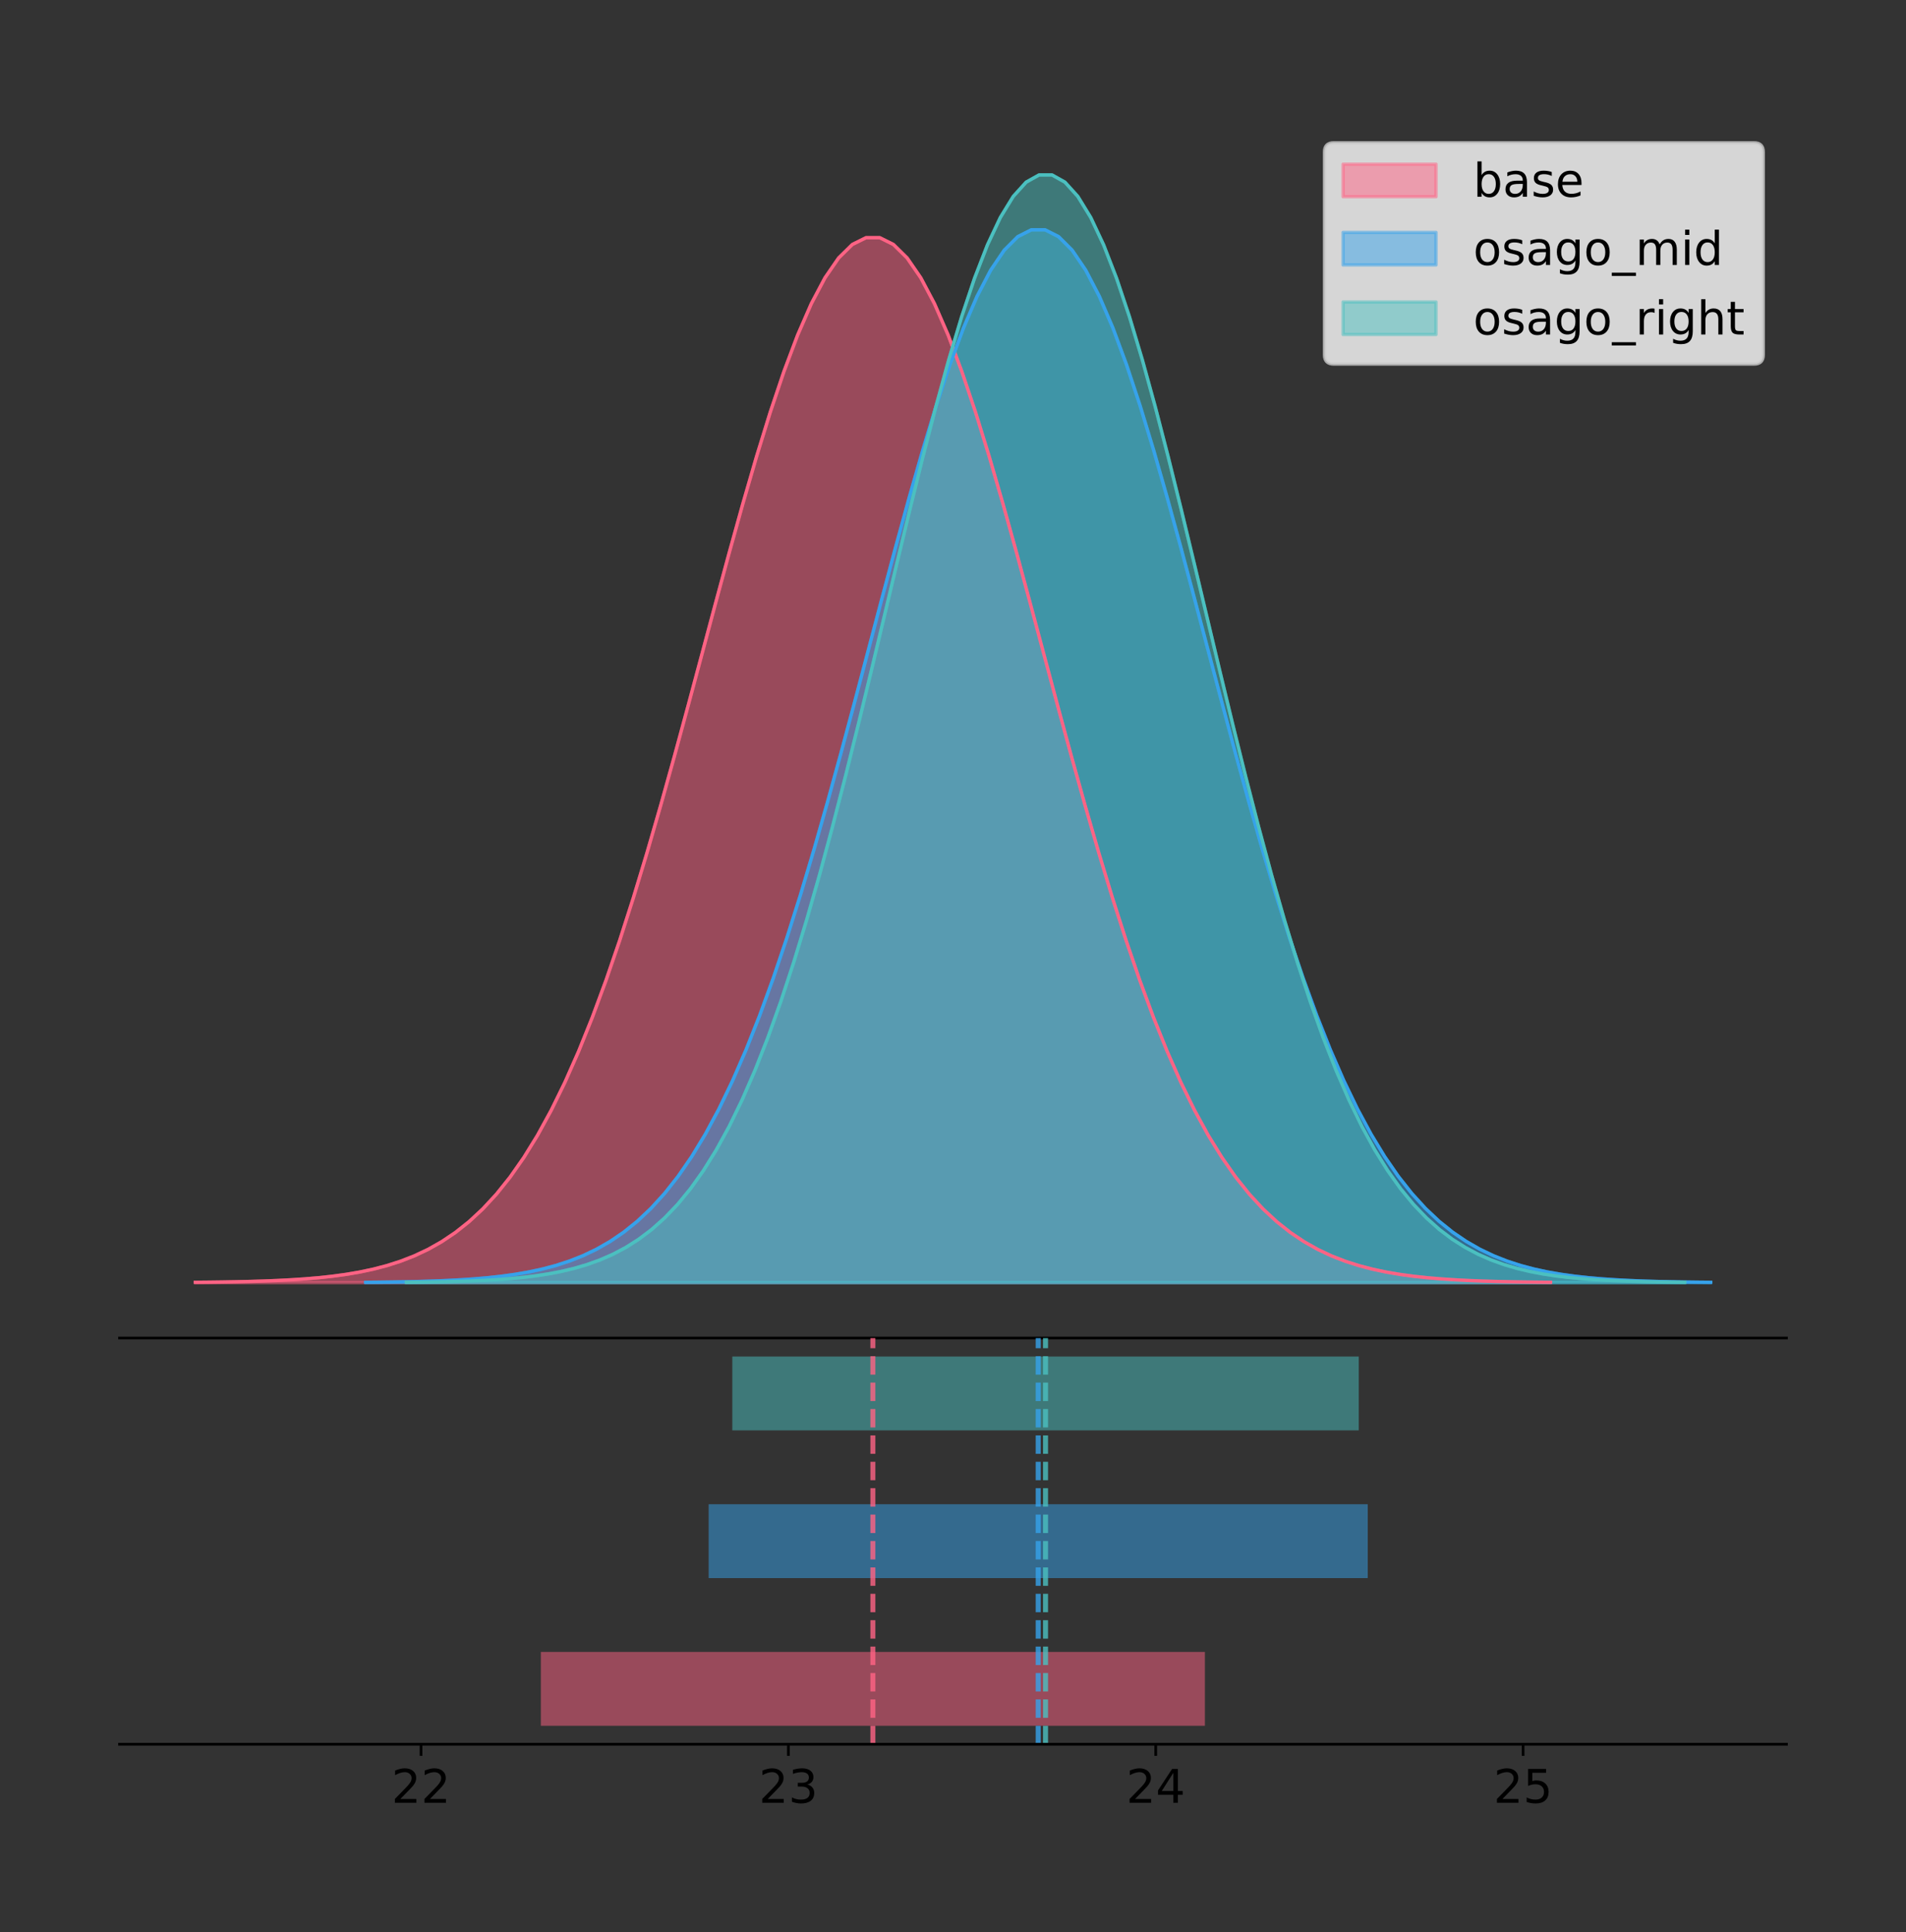 <?xml version="1.0" encoding="utf-8" standalone="no"?>
<!DOCTYPE svg PUBLIC "-//W3C//DTD SVG 1.1//EN"
  "http://www.w3.org/Graphics/SVG/1.1/DTD/svg11.dtd">
<!-- Created with matplotlib (https://matplotlib.org/) -->
<svg height="581.789pt" version="1.1" viewBox="0 0 574.2 581.789" width="574.2pt" xmlns="http://www.w3.org/2000/svg" xmlns:xlink="http://www.w3.org/1999/xlink">
 <rect x="0" y="0" width="574.2" height="581.789" fill="#333333" stroke="none"/>
 <defs>
  <style type="text/css">
*{stroke-linecap:butt;stroke-linejoin:round;}
  </style>
 </defs>
 <g id="figure_1">
  <g id="patch_1">
   <path d="M 0 581.789 
L 574.2 581.789 
L 574.2 0 
L 0 0 
z
" style="fill:none;"/>
  </g>
  <g id="axes_1">
   <g id="patch_2">
    <path d="M 36 402.93 
L 538.2 402.93 
L 538.2 36 
L 36 36 
z
" style="fill:none;"/>
   </g>
   <g id="PolyCollection_1">
    <defs>
     <path d="M 58.827 -195.538 
L 58.827 -195.644 
L 62.951 -195.684 
L 67.075 -195.737 
L 71.199 -195.809 
L 75.323 -195.903 
L 79.447 -196.028 
L 83.571 -196.191 
L 87.695 -196.403 
L 91.819 -196.676 
L 95.943 -197.025 
L 100.067 -197.469 
L 104.191 -198.029 
L 108.315 -198.731 
L 112.439 -199.604 
L 116.563 -200.681 
L 120.687 -202.002 
L 124.811 -203.609 
L 128.935 -205.55 
L 133.059 -207.876 
L 137.183 -210.645 
L 141.307 -213.914 
L 145.431 -217.745 
L 149.555 -222.2 
L 153.679 -227.341 
L 157.803 -233.225 
L 161.927 -239.908 
L 166.051 -247.437 
L 170.175 -255.847 
L 174.299 -265.164 
L 178.423 -275.398 
L 182.547 -286.539 
L 186.67 -298.559 
L 190.794 -311.409 
L 194.918 -325.013 
L 199.042 -339.272 
L 203.166 -354.063 
L 207.29 -369.239 
L 211.414 -384.628 
L 215.538 -400.041 
L 219.662 -415.27 
L 223.786 -430.098 
L 227.91 -444.296 
L 232.034 -457.636 
L 236.158 -469.895 
L 240.282 -480.857 
L 244.406 -490.327 
L 248.53 -498.128 
L 252.654 -504.114 
L 256.778 -508.17 
L 260.902 -510.219 
L 265.026 -510.219 
L 269.15 -508.17 
L 273.274 -504.114 
L 277.398 -498.128 
L 281.522 -490.327 
L 285.646 -480.857 
L 289.77 -469.895 
L 293.894 -457.636 
L 298.018 -444.296 
L 302.142 -430.098 
L 306.266 -415.27 
L 310.39 -400.041 
L 314.514 -384.628 
L 318.638 -369.239 
L 322.762 -354.063 
L 326.886 -339.272 
L 331.01 -325.013 
L 335.134 -311.409 
L 339.258 -298.559 
L 343.382 -286.539 
L 347.505 -275.398 
L 351.629 -265.164 
L 355.753 -255.847 
L 359.877 -247.437 
L 364.001 -239.908 
L 368.125 -233.225 
L 372.249 -227.341 
L 376.373 -222.2 
L 380.497 -217.745 
L 384.621 -213.914 
L 388.745 -210.645 
L 392.869 -207.876 
L 396.993 -205.55 
L 401.117 -203.609 
L 405.241 -202.002 
L 409.365 -200.681 
L 413.489 -199.604 
L 417.613 -198.731 
L 421.737 -198.029 
L 425.861 -197.469 
L 429.985 -197.025 
L 434.109 -196.676 
L 438.233 -196.403 
L 442.357 -196.191 
L 446.481 -196.028 
L 450.605 -195.903 
L 454.729 -195.809 
L 458.853 -195.737 
L 462.977 -195.684 
L 467.101 -195.644 
L 467.101 -195.538 
L 467.101 -195.538 
L 462.977 -195.538 
L 458.853 -195.538 
L 454.729 -195.538 
L 450.605 -195.538 
L 446.481 -195.538 
L 442.357 -195.538 
L 438.233 -195.538 
L 434.109 -195.538 
L 429.985 -195.538 
L 425.861 -195.538 
L 421.737 -195.538 
L 417.613 -195.538 
L 413.489 -195.538 
L 409.365 -195.538 
L 405.241 -195.538 
L 401.117 -195.538 
L 396.993 -195.538 
L 392.869 -195.538 
L 388.745 -195.538 
L 384.621 -195.538 
L 380.497 -195.538 
L 376.373 -195.538 
L 372.249 -195.538 
L 368.125 -195.538 
L 364.001 -195.538 
L 359.877 -195.538 
L 355.753 -195.538 
L 351.629 -195.538 
L 347.505 -195.538 
L 343.382 -195.538 
L 339.258 -195.538 
L 335.134 -195.538 
L 331.01 -195.538 
L 326.886 -195.538 
L 322.762 -195.538 
L 318.638 -195.538 
L 314.514 -195.538 
L 310.39 -195.538 
L 306.266 -195.538 
L 302.142 -195.538 
L 298.018 -195.538 
L 293.894 -195.538 
L 289.77 -195.538 
L 285.646 -195.538 
L 281.522 -195.538 
L 277.398 -195.538 
L 273.274 -195.538 
L 269.15 -195.538 
L 265.026 -195.538 
L 260.902 -195.538 
L 256.778 -195.538 
L 252.654 -195.538 
L 248.53 -195.538 
L 244.406 -195.538 
L 240.282 -195.538 
L 236.158 -195.538 
L 232.034 -195.538 
L 227.91 -195.538 
L 223.786 -195.538 
L 219.662 -195.538 
L 215.538 -195.538 
L 211.414 -195.538 
L 207.29 -195.538 
L 203.166 -195.538 
L 199.042 -195.538 
L 194.918 -195.538 
L 190.794 -195.538 
L 186.67 -195.538 
L 182.547 -195.538 
L 178.423 -195.538 
L 174.299 -195.538 
L 170.175 -195.538 
L 166.051 -195.538 
L 161.927 -195.538 
L 157.803 -195.538 
L 153.679 -195.538 
L 149.555 -195.538 
L 145.431 -195.538 
L 141.307 -195.538 
L 137.183 -195.538 
L 133.059 -195.538 
L 128.935 -195.538 
L 124.811 -195.538 
L 120.687 -195.538 
L 116.563 -195.538 
L 112.439 -195.538 
L 108.315 -195.538 
L 104.191 -195.538 
L 100.067 -195.538 
L 95.943 -195.538 
L 91.819 -195.538 
L 87.695 -195.538 
L 83.571 -195.538 
L 79.447 -195.538 
L 75.323 -195.538 
L 71.199 -195.538 
L 67.075 -195.538 
L 62.951 -195.538 
L 58.827 -195.538 
z
" id="m2c90c6d565" style="stroke:#ff6384;stroke-opacity:0.5;"/>
    </defs>
    <g clip-path="url(#p9e4e1c84cf)">
     <use style="fill:#ff6384;fill-opacity:0.5;stroke:#ff6384;stroke-opacity:0.5;" x="0" xlink:href="#m2c90c6d565" y="581.789"/>
    </g>
   </g>
   <g id="PolyCollection_2">
    <defs>
     <path d="M 110.156 -195.538 
L 110.156 -195.644 
L 114.249 -195.685 
L 118.343 -195.739 
L 122.436 -195.811 
L 126.529 -195.906 
L 130.622 -196.032 
L 134.715 -196.196 
L 138.808 -196.41 
L 142.901 -196.685 
L 146.994 -197.037 
L 151.087 -197.484 
L 155.18 -198.048 
L 159.274 -198.755 
L 163.367 -199.634 
L 167.46 -200.72 
L 171.553 -202.051 
L 175.646 -203.67 
L 179.739 -205.625 
L 183.832 -207.969 
L 187.925 -210.759 
L 192.018 -214.052 
L 196.111 -217.912 
L 200.204 -222.401 
L 204.298 -227.581 
L 208.391 -233.51 
L 212.484 -240.243 
L 216.577 -247.828 
L 220.67 -256.302 
L 224.763 -265.689 
L 228.856 -276 
L 232.949 -287.225 
L 237.042 -299.337 
L 241.135 -312.283 
L 245.228 -325.989 
L 249.322 -340.356 
L 253.415 -355.259 
L 257.508 -370.549 
L 261.601 -386.054 
L 265.694 -401.584 
L 269.787 -416.928 
L 273.88 -431.867 
L 277.973 -446.173 
L 282.066 -459.614 
L 286.159 -471.965 
L 290.253 -483.01 
L 294.346 -492.551 
L 298.439 -500.411 
L 302.532 -506.442 
L 306.625 -510.529 
L 310.718 -512.593 
L 314.811 -512.593 
L 318.904 -510.529 
L 322.997 -506.442 
L 327.09 -500.411 
L 331.183 -492.551 
L 335.277 -483.01 
L 339.37 -471.965 
L 343.463 -459.614 
L 347.556 -446.173 
L 351.649 -431.867 
L 355.742 -416.928 
L 359.835 -401.584 
L 363.928 -386.054 
L 368.021 -370.549 
L 372.114 -355.259 
L 376.208 -340.356 
L 380.301 -325.989 
L 384.394 -312.283 
L 388.487 -299.337 
L 392.58 -287.225 
L 396.673 -276 
L 400.766 -265.689 
L 404.859 -256.302 
L 408.952 -247.828 
L 413.045 -240.243 
L 417.138 -233.51 
L 421.232 -227.581 
L 425.325 -222.401 
L 429.418 -217.912 
L 433.511 -214.052 
L 437.604 -210.759 
L 441.697 -207.969 
L 445.79 -205.625 
L 449.883 -203.67 
L 453.976 -202.051 
L 458.069 -200.72 
L 462.162 -199.634 
L 466.256 -198.755 
L 470.349 -198.048 
L 474.442 -197.484 
L 478.535 -197.037 
L 482.628 -196.685 
L 486.721 -196.41 
L 490.814 -196.196 
L 494.907 -196.032 
L 499 -195.906 
L 503.093 -195.811 
L 507.187 -195.739 
L 511.28 -195.685 
L 515.373 -195.644 
L 515.373 -195.538 
L 515.373 -195.538 
L 511.28 -195.538 
L 507.187 -195.538 
L 503.093 -195.538 
L 499 -195.538 
L 494.907 -195.538 
L 490.814 -195.538 
L 486.721 -195.538 
L 482.628 -195.538 
L 478.535 -195.538 
L 474.442 -195.538 
L 470.349 -195.538 
L 466.256 -195.538 
L 462.162 -195.538 
L 458.069 -195.538 
L 453.976 -195.538 
L 449.883 -195.538 
L 445.79 -195.538 
L 441.697 -195.538 
L 437.604 -195.538 
L 433.511 -195.538 
L 429.418 -195.538 
L 425.325 -195.538 
L 421.232 -195.538 
L 417.138 -195.538 
L 413.045 -195.538 
L 408.952 -195.538 
L 404.859 -195.538 
L 400.766 -195.538 
L 396.673 -195.538 
L 392.58 -195.538 
L 388.487 -195.538 
L 384.394 -195.538 
L 380.301 -195.538 
L 376.208 -195.538 
L 372.114 -195.538 
L 368.021 -195.538 
L 363.928 -195.538 
L 359.835 -195.538 
L 355.742 -195.538 
L 351.649 -195.538 
L 347.556 -195.538 
L 343.463 -195.538 
L 339.37 -195.538 
L 335.277 -195.538 
L 331.183 -195.538 
L 327.09 -195.538 
L 322.997 -195.538 
L 318.904 -195.538 
L 314.811 -195.538 
L 310.718 -195.538 
L 306.625 -195.538 
L 302.532 -195.538 
L 298.439 -195.538 
L 294.346 -195.538 
L 290.253 -195.538 
L 286.159 -195.538 
L 282.066 -195.538 
L 277.973 -195.538 
L 273.88 -195.538 
L 269.787 -195.538 
L 265.694 -195.538 
L 261.601 -195.538 
L 257.508 -195.538 
L 253.415 -195.538 
L 249.322 -195.538 
L 245.228 -195.538 
L 241.135 -195.538 
L 237.042 -195.538 
L 232.949 -195.538 
L 228.856 -195.538 
L 224.763 -195.538 
L 220.67 -195.538 
L 216.577 -195.538 
L 212.484 -195.538 
L 208.391 -195.538 
L 204.298 -195.538 
L 200.204 -195.538 
L 196.111 -195.538 
L 192.018 -195.538 
L 187.925 -195.538 
L 183.832 -195.538 
L 179.739 -195.538 
L 175.646 -195.538 
L 171.553 -195.538 
L 167.46 -195.538 
L 163.367 -195.538 
L 159.274 -195.538 
L 155.18 -195.538 
L 151.087 -195.538 
L 146.994 -195.538 
L 142.901 -195.538 
L 138.808 -195.538 
L 134.715 -195.538 
L 130.622 -195.538 
L 126.529 -195.538 
L 122.436 -195.538 
L 118.343 -195.538 
L 114.249 -195.538 
L 110.156 -195.538 
z
" id="mae65729ec3" style="stroke:#36a2eb;stroke-opacity:0.5;"/>
    </defs>
    <g clip-path="url(#p9e4e1c84cf)">
     <use style="fill:#36a2eb;fill-opacity:0.5;stroke:#36a2eb;stroke-opacity:0.5;" x="0" xlink:href="#mae65729ec3" y="581.789"/>
    </g>
   </g>
   <g id="PolyCollection_3">
    <defs>
     <path d="M 122.403 -195.538 
L 122.403 -195.65 
L 126.293 -195.692 
L 130.183 -195.749 
L 134.074 -195.825 
L 137.964 -195.925 
L 141.855 -196.058 
L 145.745 -196.23 
L 149.636 -196.455 
L 153.526 -196.744 
L 157.416 -197.115 
L 161.307 -197.585 
L 165.197 -198.179 
L 169.088 -198.923 
L 172.978 -199.848 
L 176.868 -200.99 
L 180.759 -202.39 
L 184.649 -204.093 
L 188.54 -206.151 
L 192.43 -208.617 
L 196.32 -211.552 
L 200.211 -215.017 
L 204.101 -219.078 
L 207.992 -223.801 
L 211.882 -229.25 
L 215.772 -235.488 
L 219.663 -242.572 
L 223.553 -250.552 
L 227.444 -259.468 
L 231.334 -269.344 
L 235.225 -280.192 
L 239.115 -292.002 
L 243.005 -304.744 
L 246.896 -318.365 
L 250.786 -332.786 
L 254.677 -347.901 
L 258.567 -363.58 
L 262.457 -379.667 
L 266.348 -395.98 
L 270.238 -412.318 
L 274.129 -428.462 
L 278.019 -444.18 
L 281.909 -459.23 
L 285.8 -473.372 
L 289.69 -486.366 
L 293.581 -497.987 
L 297.471 -508.025 
L 301.361 -516.294 
L 305.252 -522.64 
L 309.142 -526.94 
L 313.033 -529.111 
L 316.923 -529.111 
L 320.814 -526.94 
L 324.704 -522.64 
L 328.594 -516.294 
L 332.485 -508.025 
L 336.375 -497.987 
L 340.266 -486.366 
L 344.156 -473.372 
L 348.046 -459.23 
L 351.937 -444.18 
L 355.827 -428.462 
L 359.718 -412.318 
L 363.608 -395.98 
L 367.498 -379.667 
L 371.389 -363.58 
L 375.279 -347.901 
L 379.17 -332.786 
L 383.06 -318.365 
L 386.95 -304.744 
L 390.841 -292.002 
L 394.731 -280.192 
L 398.622 -269.344 
L 402.512 -259.468 
L 406.403 -250.552 
L 410.293 -242.572 
L 414.183 -235.488 
L 418.074 -229.25 
L 421.964 -223.801 
L 425.855 -219.078 
L 429.745 -215.017 
L 433.635 -211.552 
L 437.526 -208.617 
L 441.416 -206.151 
L 445.307 -204.093 
L 449.197 -202.39 
L 453.087 -200.99 
L 456.978 -199.848 
L 460.868 -198.923 
L 464.759 -198.179 
L 468.649 -197.585 
L 472.539 -197.115 
L 476.43 -196.744 
L 480.32 -196.455 
L 484.211 -196.23 
L 488.101 -196.058 
L 491.992 -195.925 
L 495.882 -195.825 
L 499.772 -195.749 
L 503.663 -195.692 
L 507.553 -195.65 
L 507.553 -195.538 
L 507.553 -195.538 
L 503.663 -195.538 
L 499.772 -195.538 
L 495.882 -195.538 
L 491.992 -195.538 
L 488.101 -195.538 
L 484.211 -195.538 
L 480.32 -195.538 
L 476.43 -195.538 
L 472.539 -195.538 
L 468.649 -195.538 
L 464.759 -195.538 
L 460.868 -195.538 
L 456.978 -195.538 
L 453.087 -195.538 
L 449.197 -195.538 
L 445.307 -195.538 
L 441.416 -195.538 
L 437.526 -195.538 
L 433.635 -195.538 
L 429.745 -195.538 
L 425.855 -195.538 
L 421.964 -195.538 
L 418.074 -195.538 
L 414.183 -195.538 
L 410.293 -195.538 
L 406.403 -195.538 
L 402.512 -195.538 
L 398.622 -195.538 
L 394.731 -195.538 
L 390.841 -195.538 
L 386.95 -195.538 
L 383.06 -195.538 
L 379.17 -195.538 
L 375.279 -195.538 
L 371.389 -195.538 
L 367.498 -195.538 
L 363.608 -195.538 
L 359.718 -195.538 
L 355.827 -195.538 
L 351.937 -195.538 
L 348.046 -195.538 
L 344.156 -195.538 
L 340.266 -195.538 
L 336.375 -195.538 
L 332.485 -195.538 
L 328.594 -195.538 
L 324.704 -195.538 
L 320.814 -195.538 
L 316.923 -195.538 
L 313.033 -195.538 
L 309.142 -195.538 
L 305.252 -195.538 
L 301.361 -195.538 
L 297.471 -195.538 
L 293.581 -195.538 
L 289.69 -195.538 
L 285.8 -195.538 
L 281.909 -195.538 
L 278.019 -195.538 
L 274.129 -195.538 
L 270.238 -195.538 
L 266.348 -195.538 
L 262.457 -195.538 
L 258.567 -195.538 
L 254.677 -195.538 
L 250.786 -195.538 
L 246.896 -195.538 
L 243.005 -195.538 
L 239.115 -195.538 
L 235.225 -195.538 
L 231.334 -195.538 
L 227.444 -195.538 
L 223.553 -195.538 
L 219.663 -195.538 
L 215.772 -195.538 
L 211.882 -195.538 
L 207.992 -195.538 
L 204.101 -195.538 
L 200.211 -195.538 
L 196.32 -195.538 
L 192.43 -195.538 
L 188.54 -195.538 
L 184.649 -195.538 
L 180.759 -195.538 
L 176.868 -195.538 
L 172.978 -195.538 
L 169.088 -195.538 
L 165.197 -195.538 
L 161.307 -195.538 
L 157.416 -195.538 
L 153.526 -195.538 
L 149.636 -195.538 
L 145.745 -195.538 
L 141.855 -195.538 
L 137.964 -195.538 
L 134.074 -195.538 
L 130.183 -195.538 
L 126.293 -195.538 
L 122.403 -195.538 
z
" id="m06ffae7b83" style="stroke:#4bc0c0;stroke-opacity:0.5;"/>
    </defs>
    <g clip-path="url(#p9e4e1c84cf)">
     <use style="fill:#4bc0c0;fill-opacity:0.5;stroke:#4bc0c0;stroke-opacity:0.5;" x="0" xlink:href="#m06ffae7b83" y="581.789"/>
    </g>
   </g>
   <g id="line2d_1">
    <path clip-path="url(#p9e4e1c84cf)" d="M 58.827 386.146 
L 62.951 386.106 
L 67.075 386.052 
L 71.199 385.981 
L 75.323 385.886 
L 79.447 385.761 
L 83.571 385.598 
L 87.695 385.386 
L 91.819 385.113 
L 95.943 384.764 
L 100.067 384.32 
L 104.191 383.76 
L 108.315 383.058 
L 112.439 382.186 
L 116.563 381.108 
L 120.687 379.787 
L 124.811 378.181 
L 128.935 376.24 
L 133.059 373.913 
L 137.183 371.145 
L 141.307 367.876 
L 145.431 364.045 
L 149.555 359.589 
L 153.679 354.449 
L 157.803 348.564 
L 161.927 341.881 
L 166.051 334.353 
L 170.175 325.942 
L 174.299 316.625 
L 178.423 306.392 
L 182.547 295.251 
L 186.67 283.23 
L 190.794 270.381 
L 194.918 256.777 
L 199.042 242.517 
L 203.166 227.726 
L 207.29 212.551 
L 211.414 197.162 
L 215.538 181.749 
L 219.662 166.519 
L 223.786 151.692 
L 227.91 137.494 
L 232.034 124.153 
L 236.158 111.895 
L 240.282 100.932 
L 244.406 91.463 
L 248.53 83.662 
L 252.654 77.675 
L 256.778 73.619 
L 260.902 71.571 
L 265.026 71.571 
L 269.15 73.619 
L 273.274 77.675 
L 277.398 83.662 
L 281.522 91.463 
L 285.646 100.932 
L 289.77 111.895 
L 293.894 124.153 
L 298.018 137.494 
L 302.142 151.692 
L 306.266 166.519 
L 310.39 181.749 
L 314.514 197.162 
L 318.638 212.551 
L 322.762 227.726 
L 326.886 242.517 
L 331.01 256.777 
L 335.134 270.381 
L 339.258 283.23 
L 343.382 295.251 
L 347.505 306.392 
L 351.629 316.625 
L 355.753 325.942 
L 359.877 334.353 
L 364.001 341.881 
L 368.125 348.564 
L 372.249 354.449 
L 376.373 359.589 
L 380.497 364.045 
L 384.621 367.876 
L 388.745 371.145 
L 392.869 373.913 
L 396.993 376.24 
L 401.117 378.181 
L 405.241 379.787 
L 409.365 381.108 
L 413.489 382.186 
L 417.613 383.058 
L 421.737 383.76 
L 425.861 384.32 
L 429.985 384.764 
L 434.109 385.113 
L 438.233 385.386 
L 442.357 385.598 
L 446.481 385.761 
L 450.605 385.886 
L 454.729 385.981 
L 458.853 386.052 
L 462.977 386.106 
L 467.101 386.146 
" style="fill:none;stroke:#ff6384;stroke-linecap:square;"/>
   </g>
   <g id="line2d_2">
    <path clip-path="url(#p9e4e1c84cf)" d="M 110.156 386.145 
L 114.249 386.105 
L 118.343 386.051 
L 122.436 385.979 
L 126.529 385.883 
L 130.622 385.758 
L 134.715 385.593 
L 138.808 385.38 
L 142.901 385.105 
L 146.994 384.753 
L 151.087 384.305 
L 155.18 383.741 
L 159.274 383.034 
L 163.367 382.155 
L 167.46 381.069 
L 171.553 379.739 
L 175.646 378.12 
L 179.739 376.164 
L 183.832 373.82 
L 187.925 371.031 
L 192.018 367.737 
L 196.111 363.877 
L 200.204 359.388 
L 204.298 354.209 
L 208.391 348.28 
L 212.484 341.546 
L 216.577 333.961 
L 220.67 325.487 
L 224.763 316.1 
L 228.856 305.789 
L 232.949 294.564 
L 237.042 282.453 
L 241.135 269.506 
L 245.228 255.8 
L 249.322 241.433 
L 253.415 226.53 
L 257.508 211.24 
L 261.601 195.735 
L 265.694 180.206 
L 269.787 164.861 
L 273.88 149.922 
L 277.973 135.617 
L 282.066 122.176 
L 286.159 109.825 
L 290.253 98.78 
L 294.346 89.239 
L 298.439 81.379 
L 302.532 75.347 
L 306.625 71.26 
L 310.718 69.197 
L 314.811 69.197 
L 318.904 71.26 
L 322.997 75.347 
L 327.09 81.379 
L 331.183 89.239 
L 335.277 98.78 
L 339.37 109.825 
L 343.463 122.176 
L 347.556 135.617 
L 351.649 149.922 
L 355.742 164.861 
L 359.835 180.206 
L 363.928 195.735 
L 368.021 211.24 
L 372.114 226.53 
L 376.208 241.433 
L 380.301 255.8 
L 384.394 269.506 
L 388.487 282.453 
L 392.58 294.564 
L 396.673 305.789 
L 400.766 316.1 
L 404.859 325.487 
L 408.952 333.961 
L 413.045 341.546 
L 417.138 348.28 
L 421.232 354.209 
L 425.325 359.388 
L 429.418 363.877 
L 433.511 367.737 
L 437.604 371.031 
L 441.697 373.82 
L 445.79 376.164 
L 449.883 378.12 
L 453.976 379.739 
L 458.069 381.069 
L 462.162 382.155 
L 466.256 383.034 
L 470.349 383.741 
L 474.442 384.305 
L 478.535 384.753 
L 482.628 385.105 
L 486.721 385.38 
L 490.814 385.593 
L 494.907 385.758 
L 499 385.883 
L 503.093 385.979 
L 507.187 386.051 
L 511.28 386.105 
L 515.373 386.145 
" style="fill:none;stroke:#36a2eb;stroke-linecap:square;"/>
   </g>
   <g id="line2d_3">
    <path clip-path="url(#p9e4e1c84cf)" d="M 122.403 386.139 
L 126.293 386.097 
L 130.183 386.04 
L 134.074 385.965 
L 137.964 385.864 
L 141.855 385.732 
L 145.745 385.559 
L 149.636 385.334 
L 153.526 385.045 
L 157.416 384.675 
L 161.307 384.204 
L 165.197 383.61 
L 169.088 382.867 
L 172.978 381.941 
L 176.868 380.799 
L 180.759 379.399 
L 184.649 377.696 
L 188.54 375.639 
L 192.43 373.172 
L 196.32 370.238 
L 200.211 366.772 
L 204.101 362.711 
L 207.992 357.989 
L 211.882 352.539 
L 215.772 346.301 
L 219.663 339.217 
L 223.553 331.237 
L 227.444 322.322 
L 231.334 312.445 
L 235.225 301.597 
L 239.115 289.787 
L 243.005 277.045 
L 246.896 263.424 
L 250.786 249.004 
L 254.677 233.888 
L 258.567 218.209 
L 262.457 202.123 
L 266.348 185.809 
L 270.238 169.471 
L 274.129 153.327 
L 278.019 137.61 
L 281.909 122.559 
L 285.8 108.418 
L 289.69 95.423 
L 293.581 83.803 
L 297.471 73.765 
L 301.361 65.495 
L 305.252 59.15 
L 309.142 54.85 
L 313.033 52.679 
L 316.923 52.679 
L 320.814 54.85 
L 324.704 59.15 
L 328.594 65.495 
L 332.485 73.765 
L 336.375 83.803 
L 340.266 95.423 
L 344.156 108.418 
L 348.046 122.559 
L 351.937 137.61 
L 355.827 153.327 
L 359.718 169.471 
L 363.608 185.809 
L 367.498 202.123 
L 371.389 218.209 
L 375.279 233.888 
L 379.17 249.004 
L 383.06 263.424 
L 386.95 277.045 
L 390.841 289.787 
L 394.731 301.597 
L 398.622 312.445 
L 402.512 322.322 
L 406.403 331.237 
L 410.293 339.217 
L 414.183 346.301 
L 418.074 352.539 
L 421.964 357.989 
L 425.855 362.711 
L 429.745 366.772 
L 433.635 370.238 
L 437.526 373.172 
L 441.416 375.639 
L 445.307 377.696 
L 449.197 379.399 
L 453.087 380.799 
L 456.978 381.941 
L 460.868 382.867 
L 464.759 383.61 
L 468.649 384.204 
L 472.539 384.675 
L 476.43 385.045 
L 480.32 385.334 
L 484.211 385.559 
L 488.101 385.732 
L 491.992 385.864 
L 495.882 385.965 
L 499.772 386.04 
L 503.663 386.097 
L 507.553 386.139 
" style="fill:none;stroke:#4bc0c0;stroke-linecap:square;"/>
   </g>
   <g id="patch_3">
    <path d="M 36 402.93 
L 538.2 402.93 
" style="fill:none;stroke:#000000;stroke-linecap:square;stroke-linejoin:miter;stroke-width:0.8;"/>
   </g>
   <g id="legend_1">
    <g id="patch_4">
     <path d="M 401.814 109.627 
L 528.4 109.627 
Q 531.2 109.627 531.2 106.827 
L 531.2 45.8 
Q 531.2 43 528.4 43 
L 401.814 43 
Q 399.014 43 399.014 45.8 
L 399.014 106.827 
Q 399.014 109.627 401.814 109.627 
z
" style="fill:#ffffff;opacity:0.8;stroke:#cccccc;stroke-linejoin:miter;"/>
    </g>
    <g id="patch_5">
     <path d="M 404.614 59.238 
L 432.614 59.238 
L 432.614 49.438 
L 404.614 49.438 
z
" style="fill:#ff6384;opacity:0.5;stroke:#ff6384;stroke-linejoin:miter;"/>
    </g>
    <g id="text_1">
     <!-- base -->
     <defs>
      <path d="M 48.688 27.297 
Q 48.688 37.203 44.609 42.844 
Q 40.531 48.484 33.406 48.484 
Q 26.266 48.484 22.188 42.844 
Q 18.109 37.203 18.109 27.297 
Q 18.109 17.391 22.188 11.75 
Q 26.266 6.109 33.406 6.109 
Q 40.531 6.109 44.609 11.75 
Q 48.688 17.391 48.688 27.297 
z
M 18.109 46.391 
Q 20.953 51.266 25.266 53.625 
Q 29.594 56 35.594 56 
Q 45.562 56 51.781 48.094 
Q 58.016 40.188 58.016 27.297 
Q 58.016 14.406 51.781 6.484 
Q 45.562 -1.422 35.594 -1.422 
Q 29.594 -1.422 25.266 0.953 
Q 20.953 3.328 18.109 8.203 
L 18.109 0 
L 9.078 0 
L 9.078 75.984 
L 18.109 75.984 
z
" id="DejaVuSans-98"/>
      <path d="M 34.281 27.484 
Q 23.391 27.484 19.188 25 
Q 14.984 22.516 14.984 16.5 
Q 14.984 11.719 18.141 8.906 
Q 21.297 6.109 26.703 6.109 
Q 34.188 6.109 38.703 11.406 
Q 43.219 16.703 43.219 25.484 
L 43.219 27.484 
z
M 52.203 31.203 
L 52.203 0 
L 43.219 0 
L 43.219 8.297 
Q 40.141 3.328 35.547 0.953 
Q 30.953 -1.422 24.312 -1.422 
Q 15.922 -1.422 10.953 3.297 
Q 6 8.016 6 15.922 
Q 6 25.141 12.172 29.828 
Q 18.359 34.516 30.609 34.516 
L 43.219 34.516 
L 43.219 35.406 
Q 43.219 41.609 39.141 45 
Q 35.062 48.391 27.688 48.391 
Q 23 48.391 18.547 47.266 
Q 14.109 46.141 10.016 43.891 
L 10.016 52.203 
Q 14.938 54.109 19.578 55.047 
Q 24.219 56 28.609 56 
Q 40.484 56 46.344 49.844 
Q 52.203 43.703 52.203 31.203 
z
" id="DejaVuSans-97"/>
      <path d="M 44.281 53.078 
L 44.281 44.578 
Q 40.484 46.531 36.375 47.5 
Q 32.281 48.484 27.875 48.484 
Q 21.188 48.484 17.844 46.438 
Q 14.5 44.391 14.5 40.281 
Q 14.5 37.156 16.891 35.375 
Q 19.281 33.594 26.516 31.984 
L 29.594 31.297 
Q 39.156 29.25 43.188 25.516 
Q 47.219 21.781 47.219 15.094 
Q 47.219 7.469 41.188 3.016 
Q 35.156 -1.422 24.609 -1.422 
Q 20.219 -1.422 15.453 -0.562 
Q 10.688 0.297 5.422 2 
L 5.422 11.281 
Q 10.406 8.688 15.234 7.391 
Q 20.062 6.109 24.812 6.109 
Q 31.156 6.109 34.562 8.281 
Q 37.984 10.453 37.984 14.406 
Q 37.984 18.062 35.516 20.016 
Q 33.062 21.969 24.703 23.781 
L 21.578 24.516 
Q 13.234 26.266 9.516 29.906 
Q 5.812 33.547 5.812 39.891 
Q 5.812 47.609 11.281 51.797 
Q 16.75 56 26.812 56 
Q 31.781 56 36.172 55.266 
Q 40.578 54.547 44.281 53.078 
z
" id="DejaVuSans-115"/>
      <path d="M 56.203 29.594 
L 56.203 25.203 
L 14.891 25.203 
Q 15.484 15.922 20.484 11.062 
Q 25.484 6.203 34.422 6.203 
Q 39.594 6.203 44.453 7.469 
Q 49.312 8.734 54.109 11.281 
L 54.109 2.781 
Q 49.266 0.734 44.188 -0.344 
Q 39.109 -1.422 33.891 -1.422 
Q 20.797 -1.422 13.156 6.188 
Q 5.516 13.812 5.516 26.812 
Q 5.516 40.234 12.766 48.109 
Q 20.016 56 32.328 56 
Q 43.359 56 49.781 48.891 
Q 56.203 41.797 56.203 29.594 
z
M 47.219 32.234 
Q 47.125 39.594 43.094 43.984 
Q 39.062 48.391 32.422 48.391 
Q 24.906 48.391 20.391 44.141 
Q 15.875 39.891 15.188 32.172 
z
" id="DejaVuSans-101"/>
     </defs>
     <g transform="translate(443.814 59.238)scale(0.14 -0.14)">
      <use xlink:href="#DejaVuSans-98"/>
      <use x="63.477" xlink:href="#DejaVuSans-97"/>
      <use x="124.756" xlink:href="#DejaVuSans-115"/>
      <use x="176.855" xlink:href="#DejaVuSans-101"/>
     </g>
    </g>
    <g id="patch_6">
     <path d="M 404.614 79.787 
L 432.614 79.787 
L 432.614 69.987 
L 404.614 69.987 
z
" style="fill:#36a2eb;opacity:0.5;stroke:#36a2eb;stroke-linejoin:miter;"/>
    </g>
    <g id="text_2">
     <!-- osago_mid -->
     <defs>
      <path d="M 30.609 48.391 
Q 23.391 48.391 19.188 42.75 
Q 14.984 37.109 14.984 27.297 
Q 14.984 17.484 19.156 11.844 
Q 23.344 6.203 30.609 6.203 
Q 37.797 6.203 41.984 11.859 
Q 46.188 17.531 46.188 27.297 
Q 46.188 37.016 41.984 42.703 
Q 37.797 48.391 30.609 48.391 
z
M 30.609 56 
Q 42.328 56 49.016 48.375 
Q 55.719 40.766 55.719 27.297 
Q 55.719 13.875 49.016 6.219 
Q 42.328 -1.422 30.609 -1.422 
Q 18.844 -1.422 12.172 6.219 
Q 5.516 13.875 5.516 27.297 
Q 5.516 40.766 12.172 48.375 
Q 18.844 56 30.609 56 
z
" id="DejaVuSans-111"/>
      <path d="M 45.406 27.984 
Q 45.406 37.75 41.375 43.109 
Q 37.359 48.484 30.078 48.484 
Q 22.859 48.484 18.828 43.109 
Q 14.797 37.75 14.797 27.984 
Q 14.797 18.266 18.828 12.891 
Q 22.859 7.516 30.078 7.516 
Q 37.359 7.516 41.375 12.891 
Q 45.406 18.266 45.406 27.984 
z
M 54.391 6.781 
Q 54.391 -7.172 48.188 -13.984 
Q 42 -20.797 29.203 -20.797 
Q 24.469 -20.797 20.266 -20.094 
Q 16.062 -19.391 12.109 -17.922 
L 12.109 -9.188 
Q 16.062 -11.328 19.922 -12.344 
Q 23.781 -13.375 27.781 -13.375 
Q 36.625 -13.375 41.016 -8.766 
Q 45.406 -4.156 45.406 5.172 
L 45.406 9.625 
Q 42.625 4.781 38.281 2.391 
Q 33.938 0 27.875 0 
Q 17.828 0 11.672 7.656 
Q 5.516 15.328 5.516 27.984 
Q 5.516 40.672 11.672 48.328 
Q 17.828 56 27.875 56 
Q 33.938 56 38.281 53.609 
Q 42.625 51.219 45.406 46.391 
L 45.406 54.688 
L 54.391 54.688 
z
" id="DejaVuSans-103"/>
      <path d="M 50.984 -16.609 
L 50.984 -23.578 
L -0.984 -23.578 
L -0.984 -16.609 
z
" id="DejaVuSans-95"/>
      <path d="M 52 44.188 
Q 55.375 50.25 60.062 53.125 
Q 64.75 56 71.094 56 
Q 79.641 56 84.281 50.016 
Q 88.922 44.047 88.922 33.016 
L 88.922 0 
L 79.891 0 
L 79.891 32.719 
Q 79.891 40.578 77.094 44.375 
Q 74.312 48.188 68.609 48.188 
Q 61.625 48.188 57.562 43.547 
Q 53.516 38.922 53.516 30.906 
L 53.516 0 
L 44.484 0 
L 44.484 32.719 
Q 44.484 40.625 41.703 44.406 
Q 38.922 48.188 33.109 48.188 
Q 26.219 48.188 22.156 43.531 
Q 18.109 38.875 18.109 30.906 
L 18.109 0 
L 9.078 0 
L 9.078 54.688 
L 18.109 54.688 
L 18.109 46.188 
Q 21.188 51.219 25.484 53.609 
Q 29.781 56 35.688 56 
Q 41.656 56 45.828 52.969 
Q 50 49.953 52 44.188 
z
" id="DejaVuSans-109"/>
      <path d="M 9.422 54.688 
L 18.406 54.688 
L 18.406 0 
L 9.422 0 
z
M 9.422 75.984 
L 18.406 75.984 
L 18.406 64.594 
L 9.422 64.594 
z
" id="DejaVuSans-105"/>
      <path d="M 45.406 46.391 
L 45.406 75.984 
L 54.391 75.984 
L 54.391 0 
L 45.406 0 
L 45.406 8.203 
Q 42.578 3.328 38.25 0.953 
Q 33.938 -1.422 27.875 -1.422 
Q 17.969 -1.422 11.734 6.484 
Q 5.516 14.406 5.516 27.297 
Q 5.516 40.188 11.734 48.094 
Q 17.969 56 27.875 56 
Q 33.938 56 38.25 53.625 
Q 42.578 51.266 45.406 46.391 
z
M 14.797 27.297 
Q 14.797 17.391 18.875 11.75 
Q 22.953 6.109 30.078 6.109 
Q 37.203 6.109 41.297 11.75 
Q 45.406 17.391 45.406 27.297 
Q 45.406 37.203 41.297 42.844 
Q 37.203 48.484 30.078 48.484 
Q 22.953 48.484 18.875 42.844 
Q 14.797 37.203 14.797 27.297 
z
" id="DejaVuSans-100"/>
     </defs>
     <g transform="translate(443.814 79.787)scale(0.14 -0.14)">
      <use xlink:href="#DejaVuSans-111"/>
      <use x="61.182" xlink:href="#DejaVuSans-115"/>
      <use x="113.281" xlink:href="#DejaVuSans-97"/>
      <use x="174.561" xlink:href="#DejaVuSans-103"/>
      <use x="238.037" xlink:href="#DejaVuSans-111"/>
      <use x="299.219" xlink:href="#DejaVuSans-95"/>
      <use x="349.219" xlink:href="#DejaVuSans-109"/>
      <use x="446.631" xlink:href="#DejaVuSans-105"/>
      <use x="474.414" xlink:href="#DejaVuSans-100"/>
     </g>
    </g>
    <g id="patch_7">
     <path d="M 404.614 100.726 
L 432.614 100.726 
L 432.614 90.926 
L 404.614 90.926 
z
" style="fill:#4bc0c0;opacity:0.5;stroke:#4bc0c0;stroke-linejoin:miter;"/>
    </g>
    <g id="text_3">
     <!-- osago_right -->
     <defs>
      <path d="M 41.109 46.297 
Q 39.594 47.172 37.812 47.578 
Q 36.031 48 33.891 48 
Q 26.266 48 22.188 43.047 
Q 18.109 38.094 18.109 28.812 
L 18.109 0 
L 9.078 0 
L 9.078 54.688 
L 18.109 54.688 
L 18.109 46.188 
Q 20.953 51.172 25.484 53.578 
Q 30.031 56 36.531 56 
Q 37.453 56 38.578 55.875 
Q 39.703 55.766 41.062 55.516 
z
" id="DejaVuSans-114"/>
      <path d="M 54.891 33.016 
L 54.891 0 
L 45.906 0 
L 45.906 32.719 
Q 45.906 40.484 42.875 44.328 
Q 39.844 48.188 33.797 48.188 
Q 26.516 48.188 22.312 43.547 
Q 18.109 38.922 18.109 30.906 
L 18.109 0 
L 9.078 0 
L 9.078 75.984 
L 18.109 75.984 
L 18.109 46.188 
Q 21.344 51.125 25.703 53.562 
Q 30.078 56 35.797 56 
Q 45.219 56 50.047 50.172 
Q 54.891 44.344 54.891 33.016 
z
" id="DejaVuSans-104"/>
      <path d="M 18.312 70.219 
L 18.312 54.688 
L 36.812 54.688 
L 36.812 47.703 
L 18.312 47.703 
L 18.312 18.016 
Q 18.312 11.328 20.141 9.422 
Q 21.969 7.516 27.594 7.516 
L 36.812 7.516 
L 36.812 0 
L 27.594 0 
Q 17.188 0 13.234 3.875 
Q 9.281 7.766 9.281 18.016 
L 9.281 47.703 
L 2.688 47.703 
L 2.688 54.688 
L 9.281 54.688 
L 9.281 70.219 
z
" id="DejaVuSans-116"/>
     </defs>
     <g transform="translate(443.814 100.726)scale(0.14 -0.14)">
      <use xlink:href="#DejaVuSans-111"/>
      <use x="61.182" xlink:href="#DejaVuSans-115"/>
      <use x="113.281" xlink:href="#DejaVuSans-97"/>
      <use x="174.561" xlink:href="#DejaVuSans-103"/>
      <use x="238.037" xlink:href="#DejaVuSans-111"/>
      <use x="299.219" xlink:href="#DejaVuSans-95"/>
      <use x="349.219" xlink:href="#DejaVuSans-114"/>
      <use x="390.332" xlink:href="#DejaVuSans-105"/>
      <use x="418.115" xlink:href="#DejaVuSans-103"/>
      <use x="481.592" xlink:href="#DejaVuSans-104"/>
      <use x="544.971" xlink:href="#DejaVuSans-116"/>
     </g>
    </g>
   </g>
  </g>
  <g id="axes_2">
   <g id="patch_8">
    <path d="M 36 525.24 
L 538.2 525.24 
L 538.2 402.93 
L 36 402.93 
z
" style="fill:none;"/>
   </g>
   <g id="patch_9">
    <path clip-path="url(#p7f3c0ec57c)" d="M 162.937 519.68 
L 362.991 519.68 
L 362.991 497.442 
L 162.937 497.442 
z
" style="fill:#ff6384;opacity:0.5;"/>
   </g>
   <g id="patch_10">
    <path clip-path="url(#p7f3c0ec57c)" d="M 213.487 475.204 
L 412.043 475.204 
L 412.043 452.966 
L 213.487 452.966 
z
" style="fill:#36a2eb;opacity:0.5;"/>
   </g>
   <g id="patch_11">
    <path clip-path="url(#p7f3c0ec57c)" d="M 220.616 430.728 
L 409.34 430.728 
L 409.34 408.49 
L 220.616 408.49 
z
" style="fill:#4bc0c0;opacity:0.5;"/>
   </g>
   <g id="matplotlib.axis_1">
    <g id="xtick_1">
     <g id="line2d_4">
      <defs>
       <path d="M 0 0 
L 0 3.5 
" id="m56d84613c6" style="stroke:#000000;stroke-width:0.8;"/>
      </defs>
      <g>
       <use style="stroke:#000000;stroke-width:0.8;" x="126.843" xlink:href="#m56d84613c6" y="525.24"/>
      </g>
     </g>
     <g id="text_4">
      <!-- 22 -->
      <defs>
       <path d="M 19.188 8.297 
L 53.609 8.297 
L 53.609 0 
L 7.328 0 
L 7.328 8.297 
Q 12.938 14.109 22.625 23.891 
Q 32.328 33.688 34.812 36.531 
Q 39.547 41.844 41.422 45.531 
Q 43.312 49.219 43.312 52.781 
Q 43.312 58.594 39.234 62.25 
Q 35.156 65.922 28.609 65.922 
Q 23.969 65.922 18.812 64.312 
Q 13.672 62.703 7.812 59.422 
L 7.812 69.391 
Q 13.766 71.781 18.938 73 
Q 24.125 74.219 28.422 74.219 
Q 39.75 74.219 46.484 68.547 
Q 53.219 62.891 53.219 53.422 
Q 53.219 48.922 51.531 44.891 
Q 49.859 40.875 45.406 35.406 
Q 44.188 33.984 37.641 27.219 
Q 31.109 20.453 19.188 8.297 
z
" id="DejaVuSans-50"/>
      </defs>
      <g transform="translate(117.935 542.878)scale(0.14 -0.14)">
       <use xlink:href="#DejaVuSans-50"/>
       <use x="63.623" xlink:href="#DejaVuSans-50"/>
      </g>
     </g>
    </g>
    <g id="xtick_2">
     <g id="line2d_5">
      <g>
       <use style="stroke:#000000;stroke-width:0.8;" x="237.51" xlink:href="#m56d84613c6" y="525.24"/>
      </g>
     </g>
     <g id="text_5">
      <!-- 23 -->
      <defs>
       <path d="M 40.578 39.312 
Q 47.656 37.797 51.625 33 
Q 55.609 28.219 55.609 21.188 
Q 55.609 10.406 48.188 4.484 
Q 40.766 -1.422 27.094 -1.422 
Q 22.516 -1.422 17.656 -0.516 
Q 12.797 0.391 7.625 2.203 
L 7.625 11.719 
Q 11.719 9.328 16.594 8.109 
Q 21.484 6.891 26.812 6.891 
Q 36.078 6.891 40.938 10.547 
Q 45.797 14.203 45.797 21.188 
Q 45.797 27.641 41.281 31.266 
Q 36.766 34.906 28.719 34.906 
L 20.219 34.906 
L 20.219 43.016 
L 29.109 43.016 
Q 36.375 43.016 40.234 45.922 
Q 44.094 48.828 44.094 54.297 
Q 44.094 59.906 40.109 62.906 
Q 36.141 65.922 28.719 65.922 
Q 24.656 65.922 20.016 65.031 
Q 15.375 64.156 9.812 62.312 
L 9.812 71.094 
Q 15.438 72.656 20.344 73.438 
Q 25.25 74.219 29.594 74.219 
Q 40.828 74.219 47.359 69.109 
Q 53.906 64.016 53.906 55.328 
Q 53.906 49.266 50.438 45.094 
Q 46.969 40.922 40.578 39.312 
z
" id="DejaVuSans-51"/>
      </defs>
      <g transform="translate(228.603 542.878)scale(0.14 -0.14)">
       <use xlink:href="#DejaVuSans-50"/>
       <use x="63.623" xlink:href="#DejaVuSans-51"/>
      </g>
     </g>
    </g>
    <g id="xtick_3">
     <g id="line2d_6">
      <g>
       <use style="stroke:#000000;stroke-width:0.8;" x="348.178" xlink:href="#m56d84613c6" y="525.24"/>
      </g>
     </g>
     <g id="text_6">
      <!-- 24 -->
      <defs>
       <path d="M 37.797 64.312 
L 12.891 25.391 
L 37.797 25.391 
z
M 35.203 72.906 
L 47.609 72.906 
L 47.609 25.391 
L 58.016 25.391 
L 58.016 17.188 
L 47.609 17.188 
L 47.609 0 
L 37.797 0 
L 37.797 17.188 
L 4.891 17.188 
L 4.891 26.703 
z
" id="DejaVuSans-52"/>
      </defs>
      <g transform="translate(339.271 542.878)scale(0.14 -0.14)">
       <use xlink:href="#DejaVuSans-50"/>
       <use x="63.623" xlink:href="#DejaVuSans-52"/>
      </g>
     </g>
    </g>
    <g id="xtick_4">
     <g id="line2d_7">
      <g>
       <use style="stroke:#000000;stroke-width:0.8;" x="458.846" xlink:href="#m56d84613c6" y="525.24"/>
      </g>
     </g>
     <g id="text_7">
      <!-- 25 -->
      <defs>
       <path d="M 10.797 72.906 
L 49.516 72.906 
L 49.516 64.594 
L 19.828 64.594 
L 19.828 46.734 
Q 21.969 47.469 24.109 47.828 
Q 26.266 48.188 28.422 48.188 
Q 40.625 48.188 47.75 41.5 
Q 54.891 34.812 54.891 23.391 
Q 54.891 11.625 47.562 5.094 
Q 40.234 -1.422 26.906 -1.422 
Q 22.312 -1.422 17.547 -0.641 
Q 12.797 0.141 7.719 1.703 
L 7.719 11.625 
Q 12.109 9.234 16.797 8.062 
Q 21.484 6.891 26.703 6.891 
Q 35.156 6.891 40.078 11.328 
Q 45.016 15.766 45.016 23.391 
Q 45.016 31 40.078 35.438 
Q 35.156 39.891 26.703 39.891 
Q 22.75 39.891 18.812 39.016 
Q 14.891 38.141 10.797 36.281 
z
" id="DejaVuSans-53"/>
      </defs>
      <g transform="translate(449.939 542.878)scale(0.14 -0.14)">
       <use xlink:href="#DejaVuSans-50"/>
       <use x="63.623" xlink:href="#DejaVuSans-53"/>
      </g>
     </g>
    </g>
   </g>
   <g id="line2d_8">
    <path clip-path="url(#p7f3c0ec57c)" d="M 262.964 525.24 
L 262.964 402.93 
" style="fill:none;stroke:#ff6384;stroke-dasharray:5.55,2.4;stroke-dashoffset:0;stroke-opacity:0.8;stroke-width:1.5;"/>
   </g>
   <g id="line2d_9">
    <path clip-path="url(#p7f3c0ec57c)" d="M 312.765 525.24 
L 312.765 402.93 
" style="fill:none;stroke:#36a2eb;stroke-dasharray:5.55,2.4;stroke-dashoffset:0;stroke-opacity:0.8;stroke-width:1.5;"/>
   </g>
   <g id="line2d_10">
    <path clip-path="url(#p7f3c0ec57c)" d="M 314.978 525.24 
L 314.978 402.93 
" style="fill:none;stroke:#4bc0c0;stroke-dasharray:5.55,2.4;stroke-dashoffset:0;stroke-opacity:0.8;stroke-width:1.5;"/>
   </g>
   <g id="patch_12">
    <path d="M 36 525.24 
L 538.2 525.24 
" style="fill:none;stroke:#000000;stroke-linecap:square;stroke-linejoin:miter;stroke-width:0.8;"/>
   </g>
  </g>
 </g>
 <defs>
  <clipPath id="p9e4e1c84cf">
   <rect height="366.93" width="502.2" x="36" y="36"/>
  </clipPath>
  <clipPath id="p7f3c0ec57c">
   <rect height="122.31" width="502.2" x="36" y="402.93"/>
  </clipPath>
 </defs>
</svg>
